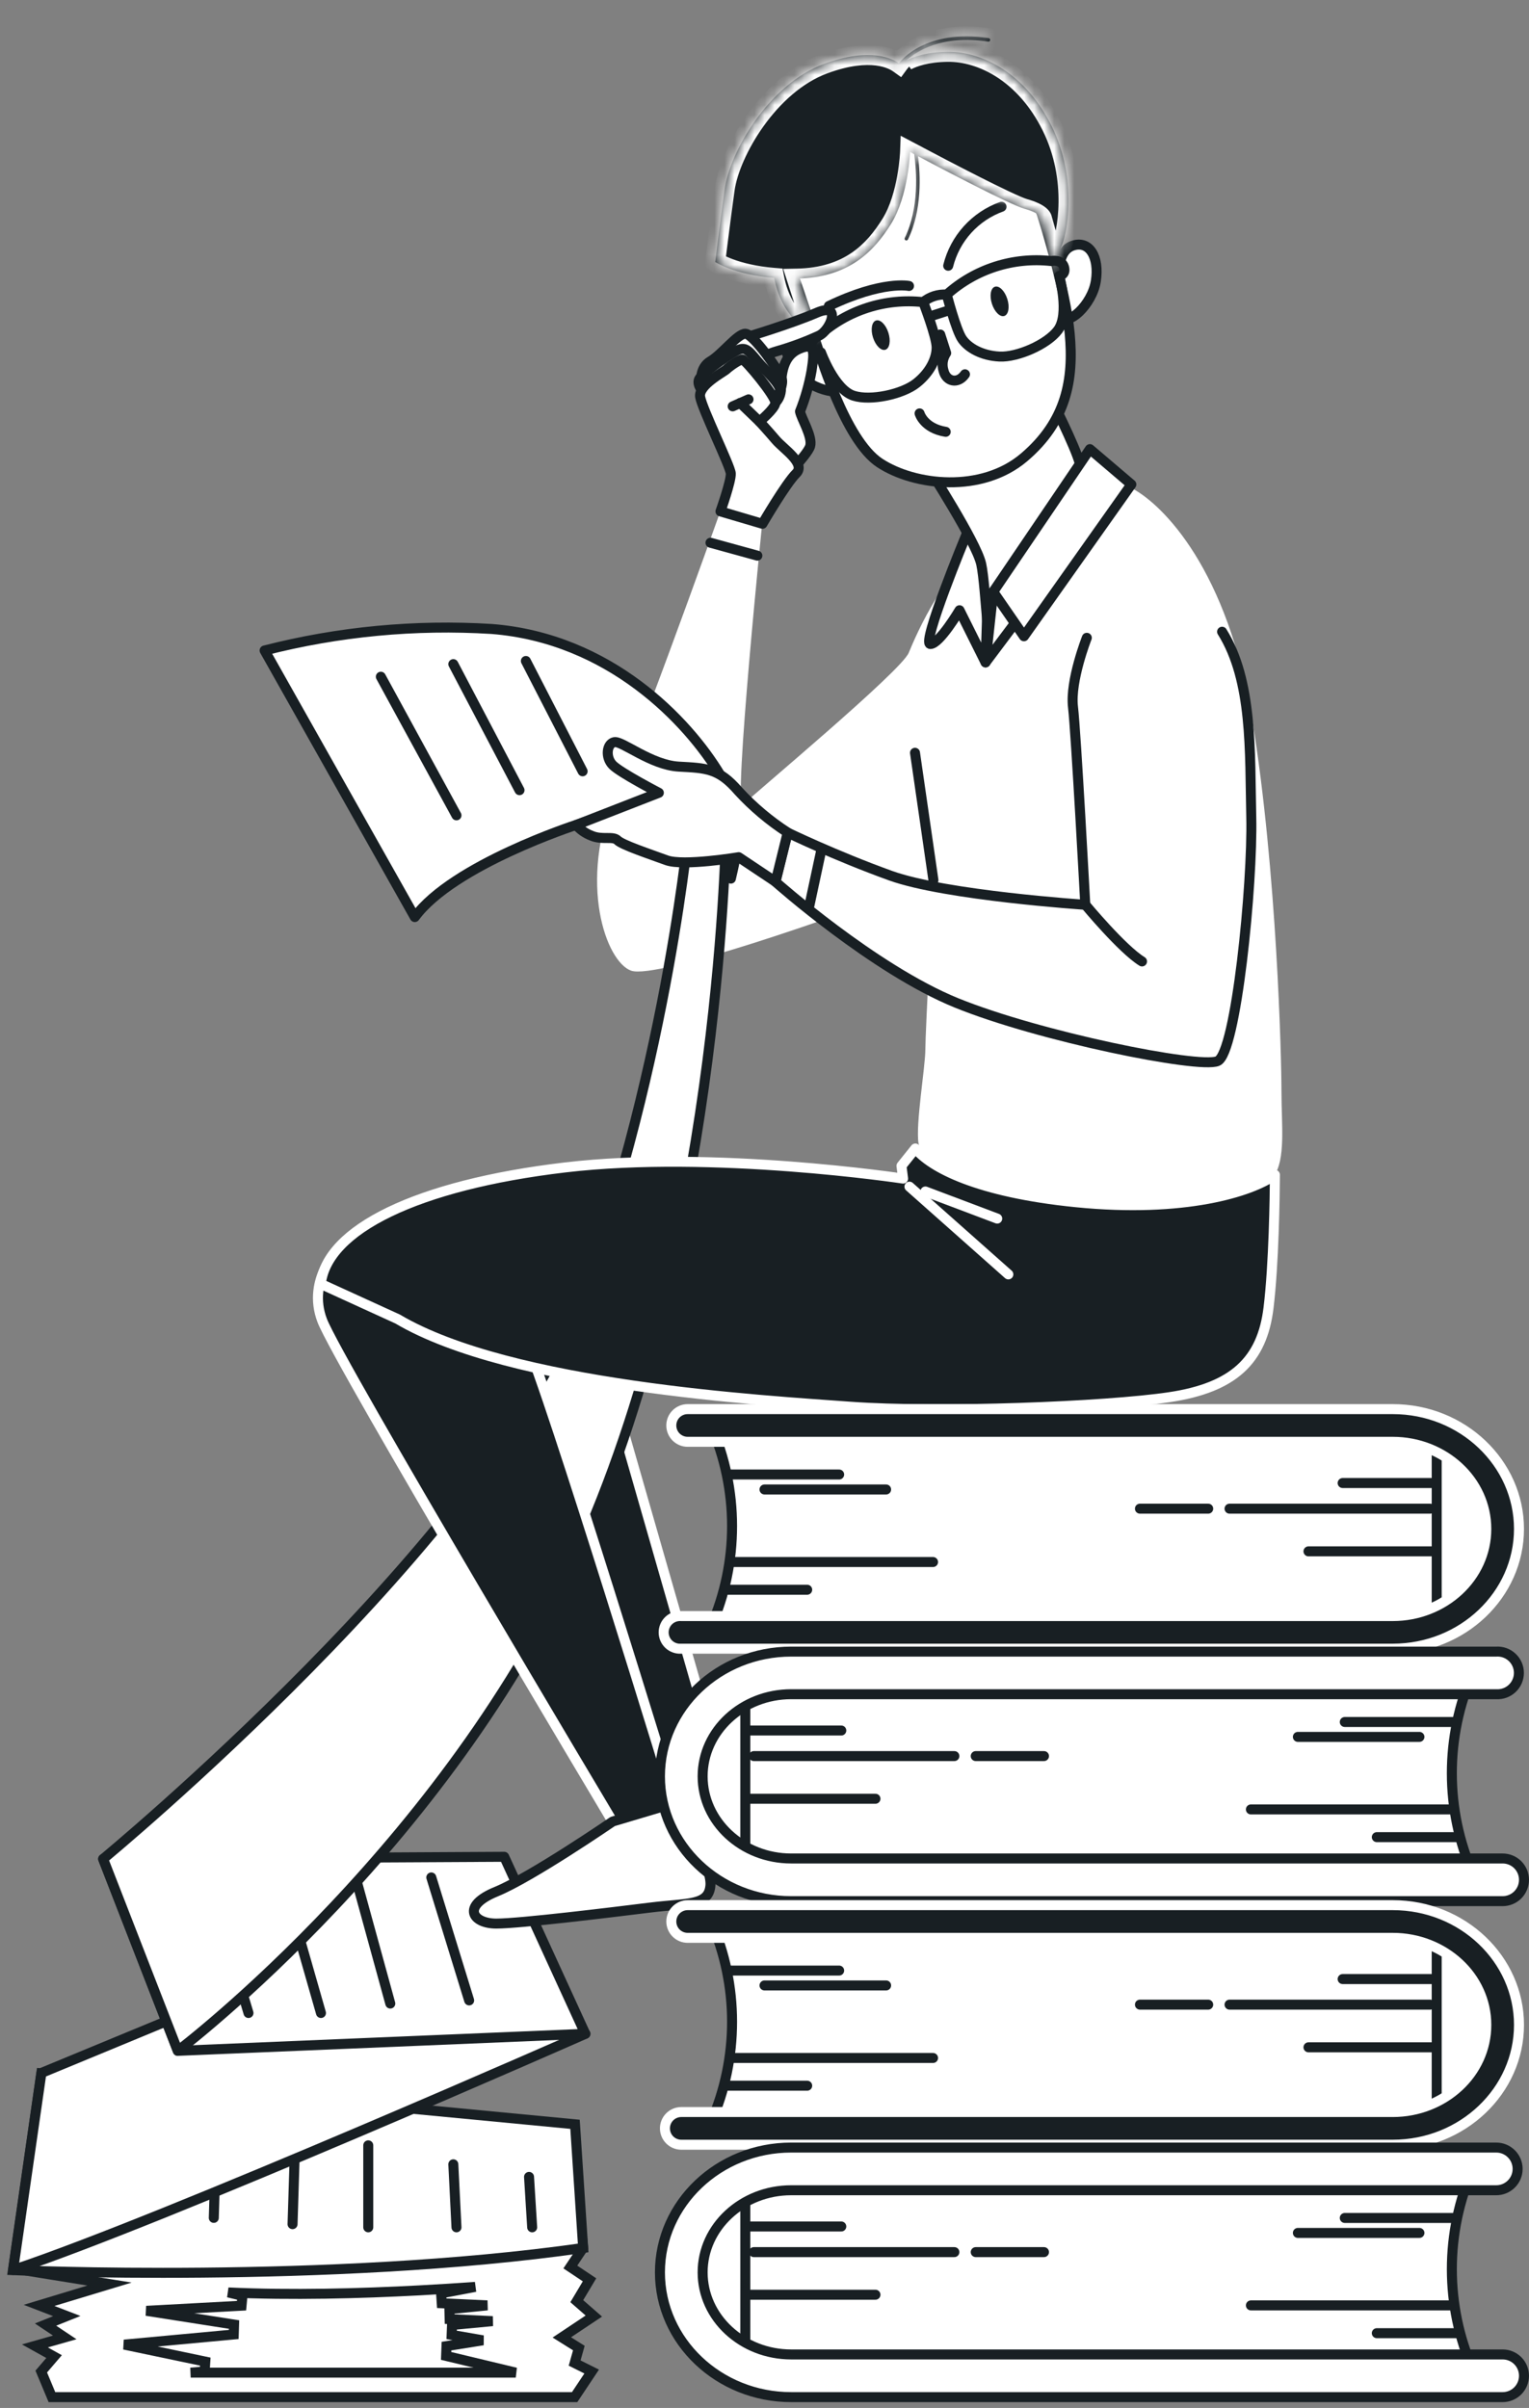<svg width="153" height="241" viewBox="0 0 153 241" fill="none" xmlns="http://www.w3.org/2000/svg">
<rect x="0" y="0" width="153" height="241" fill="#808080" stroke="none"/>
<path d="M73.175 48.099C73.175 48.099 65.453 69.973 61.612 79.185C57.771 88.397 60.667 96.272 63.149 97.147C65.753 98.069 84.607 91.362 89.086 89.626C93.342 87.974 93.388 88.09 93.388 88.09C93.388 88.09 92.594 103.374 92.594 105.064C92.594 106.754 91.605 112.576 91.912 114.42C92.219 116.264 95.386 119.105 107.663 120.326C119.94 121.548 126.231 119.427 127.452 117.737C128.674 116.046 128.23 112.598 128.23 109.226C128.23 105.853 127.769 87.168 125.318 72.086C122.867 57.005 116.413 50.574 113.34 48.907C110.267 47.24 105.051 49.522 99.834 53.048C94.617 56.575 91.698 63.489 90.93 65.341C90.161 67.192 75.426 79.462 74.35 80.537C73.275 81.613 76.384 51.214 76.384 51.214L73.175 48.099Z" fill="white"/>
<path d="M96.622 53.701C96.622 53.701 92.174 64.457 93.096 64.457C94.017 64.457 96.015 61.077 96.015 61.077L98.619 66.301C98.619 66.301 99.08 54.009 98.773 53.555C98.466 53.102 97.237 52.042 96.622 53.701Z" fill="white" stroke="#181F23" stroke-linecap="round" stroke-linejoin="round"/>
<path d="M93.346 47.531C94.612 47.398 95.864 47.131 97.085 46.735C97.873 46.501 98.843 46.002 99.832 45.411C100.833 44.814 101.885 44.102 102.841 43.421C103.797 42.74 104.662 42.087 105.287 41.603C105.489 41.447 105.666 41.309 105.814 41.193C105.86 41.288 105.912 41.393 105.967 41.507C106.223 42.033 106.561 42.743 106.895 43.479C107.23 44.216 107.556 44.972 107.787 45.592C107.903 45.903 107.992 46.171 108.047 46.38C108.075 46.485 108.091 46.567 108.099 46.627C108.103 46.656 108.105 46.675 108.105 46.685C108.102 46.693 108.098 46.704 108.092 46.719C108.075 46.764 108.049 46.826 108.014 46.906C107.943 47.065 107.841 47.279 107.71 47.544C107.45 48.073 107.084 48.786 106.646 49.627C105.945 50.974 105.063 52.641 104.139 54.386C103.909 54.821 103.676 55.26 103.443 55.7C102.275 57.909 101.095 60.148 100.178 61.943C99.719 62.841 99.325 63.63 99.031 64.251C99.017 64.279 99.004 64.307 98.991 64.335C98.933 63.818 98.875 63.2 98.817 62.531C98.781 62.12 98.746 61.691 98.709 61.259C98.647 60.514 98.584 59.759 98.519 59.068C98.417 57.983 98.308 57.01 98.185 56.455C98.054 55.864 97.638 54.958 97.131 53.98C96.615 52.984 95.972 51.857 95.346 50.8C94.72 49.742 94.109 48.75 93.655 48.023C93.542 47.841 93.438 47.676 93.346 47.531Z" fill="white" stroke="#181F23"/>
<path d="M58.354 224.974L57.071 226.894L58.991 228.177L57.716 230.313L59.422 231.804L56.218 233.94L57.923 235.007L57.501 236.506L59.206 237.358L57.501 239.917H5.196L4.128 237.358L5.411 235.86L3.491 234.792L6.479 233.94L4.559 232.657L6.687 231.804L3.913 230.736L10.959 228.6L3.061 227.325L5.619 207.895L57.539 216.822L58.354 224.974Z" fill="white" stroke="#181F23" stroke-miterlimit="10" stroke-linecap="round"/>
<path d="M47.558 228.884C46.559 229.077 45.728 229.234 45.136 229.345C44.817 229.404 44.567 229.45 44.397 229.482L44.203 229.517L44.153 229.526L44.141 229.529L44.138 229.529L44.137 229.529L44.137 229.529L44.226 230.021L44.137 229.529L44.203 230.521L48.763 230.734L44.968 231.114L44.994 232.111L49.292 232.312L45.231 232.697L45.193 233.687L48.324 234.232L44.678 234.813L44.64 235.793L51.608 237.465H19.08L20.481 237.35L20.543 236.362L12.429 234.661L23.39 233.646L23.422 232.654L14.649 231.279L24.17 230.766L24.261 229.781L22.84 229.439C29.111 229.736 36.051 229.547 41.956 229.234C43.963 229.127 45.852 229.006 47.558 228.884Z" stroke="#181F23"/>
<path d="M1.294 227.209C1.294 227.209 32.947 228.615 58.354 224.989L57.54 212.612L4.129 207.511L1.294 227.209Z" fill="white"/>
<path d="M1.294 227.209C1.294 227.209 32.947 228.615 58.354 224.989L57.54 212.612L4.129 207.511L1.294 227.209Z" stroke="#181F23" stroke-miterlimit="10" stroke-linecap="round"/>
<path d="M13.826 210.937L12.873 221.025" stroke="#181F23" stroke-linecap="round" stroke-linejoin="round"/>
<path d="M21.708 211.567L21.393 221.977" stroke="#181F23" stroke-linecap="round" stroke-linejoin="round"/>
<path d="M29.589 212.512L29.274 222.607" stroke="#181F23" stroke-linecap="round" stroke-linejoin="round"/>
<path d="M36.85 214.717V222.922" stroke="#181F23" stroke-linecap="round" stroke-linejoin="round"/>
<path d="M45.362 216.615L45.677 222.922" stroke="#181F23" stroke-linecap="round" stroke-linejoin="round"/>
<path d="M52.938 217.875L53.252 222.922" stroke="#181F23" stroke-linecap="round" stroke-linejoin="round"/>
<path d="M58.585 203.554C58.585 203.554 16.468 222.146 1.31 227.194L4.145 207.472L46.63 189.894L58.585 203.554Z" fill="white"/>
<path d="M58.585 203.554C58.585 203.554 16.468 222.146 1.31 227.194L4.145 207.472L46.63 189.894L58.585 203.554Z" stroke="#181F23" stroke-linecap="round" stroke-linejoin="round"/>
<path d="M17.789 205.26L58.569 203.554L50.456 185.838L10.321 186.053L17.789 205.26Z" fill="white"/>
<path d="M17.789 205.26L58.569 203.554L50.456 185.838L10.321 186.053L17.789 205.26Z" stroke="#181F23" stroke-linecap="round" stroke-linejoin="round"/>
<path d="M21.077 188.857L24.865 201.472" stroke="#181F23" stroke-linecap="round" stroke-linejoin="round"/>
<path d="M28.329 188.219L32.117 201.472" stroke="#181F23" stroke-linecap="round" stroke-linejoin="round"/>
<path d="M35.59 187.904L39.055 200.527" stroke="#181F23" stroke-linecap="round" stroke-linejoin="round"/>
<path d="M43.158 187.904L46.946 200.212" stroke="#181F23" stroke-linecap="round" stroke-linejoin="round"/>
<path d="M60.367 136.214L72.582 178.777L67.696 180.391L45.416 132.081C45.416 132.081 53.867 129.323 60.367 136.214Z" fill="#181F23" stroke="white" stroke-linecap="round" stroke-linejoin="round"/>
<path d="M72.582 178.808C72.582 178.808 75.74 184.124 75.74 185.899C75.74 187.674 70.024 187.474 67.466 187.866C64.907 188.258 59.353 191.976 57.048 190.993C57.048 190.993 55.672 190.224 57.048 188.626C58.423 187.028 64.815 183.971 67.727 180.391L72.582 178.808Z" fill="white" stroke="#181F23" stroke-linecap="round" stroke-linejoin="round"/>
<path d="M71.095 54.321L75.785 55.611" stroke="#181F23" stroke-linecap="round" stroke-linejoin="round"/>
<path d="M74.365 80.568C74.13 83.05 73.719 85.512 73.136 87.936L74.365 80.568Z" fill="white"/>
<path d="M74.365 80.568C74.13 83.05 73.719 85.512 73.136 87.936" stroke="#181F23" stroke-linecap="round" stroke-linejoin="round"/>
<path d="M93.403 88.09L91.56 75.344" stroke="#181F23" stroke-linecap="round" stroke-linejoin="round"/>
<path d="M99.388 59.225L98.62 66.293L102.308 61.376L99.388 59.225Z" fill="white" stroke="#181F23" stroke-linecap="round" stroke-linejoin="round"/>
<path d="M99.388 59.225L102.461 63.681L113.209 48.485L109.06 44.951L99.388 59.225Z" fill="white" stroke="#181F23" stroke-linecap="round" stroke-linejoin="round"/>
<path d="M69.025 82.082C69.025 82.082 66.89 105.99 58.139 129.907C49.388 153.823 10.321 186.053 10.321 186.053L17.789 205.26C17.789 205.26 45.754 184.132 58.992 152.963C72.229 121.794 72.659 82.727 72.659 82.727L69.025 82.082Z" fill="white"/>
<path d="M69.025 82.082C69.025 82.082 66.89 105.99 58.139 129.907C49.388 153.823 10.321 186.053 10.321 186.053L17.789 205.26C17.789 205.26 45.754 184.132 58.992 152.963C72.229 121.794 72.659 82.727 72.659 82.727L69.025 82.082Z" stroke="#181F23" stroke-linecap="round" stroke-linejoin="round"/>
<path d="M33.999 124.836C33.999 124.836 30.649 128.025 32.247 132.181C33.846 136.337 61.296 182.304 61.296 182.304L67.68 180.867C67.68 180.867 54.912 139.042 52.515 133.933C50.118 128.824 48.205 125.635 46.614 124.514" fill="#181F23"/>
<path d="M33.999 124.836C33.999 124.836 30.649 128.025 32.247 132.181C33.846 136.337 61.296 182.304 61.296 182.304L67.68 180.867C67.68 180.867 54.912 139.042 52.515 133.933C50.118 128.824 48.205 125.635 46.614 124.514" stroke="white" stroke-linecap="round" stroke-linejoin="round"/>
<path d="M61.311 182.304C61.311 182.304 53.175 187.889 49.656 189.326C46.138 190.762 47.267 192.522 49.656 192.522C52.046 192.522 61.181 191.4 65.022 190.924C68.863 190.447 70.93 190.762 71.091 188.688C71.253 186.614 67.734 180.391 67.734 180.391L61.311 182.304Z" fill="white" stroke="#181F23" stroke-linecap="round" stroke-linejoin="round"/>
<path d="M107.676 120.326C97.781 119.335 93.171 116.854 91.596 114.948L90.206 116.685L90.367 117.96C90.367 117.96 71.367 115.087 56.524 116.846C41.681 118.605 32.708 123.069 32.101 128.501L39.783 132.012C51.115 138.719 76.338 140.156 85.112 140.793C93.886 141.431 110.657 140.793 117.042 139.833C123.426 138.873 126.299 136.161 126.937 130.89C127.467 126.542 127.559 119.804 127.575 117.584C125.262 119.274 118.509 121.41 107.676 120.326Z" fill="#181F23" stroke="white" stroke-linecap="round" stroke-linejoin="round"/>
<path d="M91.005 118.767L100.9 127.548" stroke="white" stroke-linecap="round" stroke-linejoin="round"/>
<path d="M92.603 119.251L99.787 121.963" stroke="white" stroke-linecap="round" stroke-linejoin="round"/>
<path d="M57.639 82.566C57.639 82.566 45.346 86.553 41.505 91.785L26.477 65.103C33.892 63.204 41.557 62.478 49.196 62.951C61.012 63.873 68.84 72.171 72.067 77.549L57.639 82.566Z" fill="white" stroke="#181F23" stroke-linecap="round" stroke-linejoin="round"/>
<path d="M38.109 67.73L45.677 81.605" stroke="#181F23" stroke-linecap="round" stroke-linejoin="round"/>
<path d="M45.362 66.47L51.985 79.085" stroke="#181F23" stroke-linecap="round" stroke-linejoin="round"/>
<path d="M52.623 66.155L58.301 77.195" stroke="#181F23" stroke-linecap="round" stroke-linejoin="round"/>
<path d="M108.752 63.835C108.752 63.835 107.062 68.13 107.369 70.749C107.677 73.369 108.599 90.556 108.599 90.556C108.599 90.556 94.631 89.634 89.1 87.636C83.568 85.639 78.82 83.334 78.82 83.334L77.591 88.251C77.591 88.251 87.417 97.001 95.707 100.374C103.997 103.747 119.954 106.974 121.828 106.205C123.703 105.437 125.362 88.404 125.209 81.805C125.055 75.205 125.362 68.137 122.289 63.228" fill="white"/>
<path d="M108.752 63.835C108.752 63.835 107.062 68.13 107.369 70.749C107.677 73.369 108.599 90.556 108.599 90.556C108.599 90.556 94.631 89.634 89.1 87.636C83.568 85.639 78.82 83.334 78.82 83.334L77.591 88.251C77.591 88.251 87.417 97.001 95.707 100.374C103.997 103.747 119.954 106.974 121.828 106.205C123.703 105.437 125.362 88.404 125.209 81.805C125.055 75.205 125.362 68.137 122.289 63.228" stroke="#181F23" stroke-linecap="round" stroke-linejoin="round"/>
<path d="M82.209 84.963L80.941 90.878" stroke="#181F23" stroke-linecap="round" stroke-linejoin="round"/>
<path d="M108.6 90.548C108.6 90.548 112.28 94.996 114.277 96.225L108.6 90.548Z" fill="white"/>
<path d="M108.6 90.548C108.6 90.548 112.28 94.996 114.277 96.225" stroke="#181F23" stroke-linecap="round" stroke-linejoin="round"/>
<path d="M78.82 83.326C77.013 82.159 75.361 80.768 73.903 79.185C71.913 76.88 70.684 76.88 67.918 76.727C65.153 76.573 62.241 74.122 61.472 74.276C60.704 74.43 60.551 75.812 61.319 76.581C62.087 77.349 65.928 79.347 65.928 79.347L57.647 82.573C58.065 83.049 58.592 83.415 59.183 83.641C60.259 84.102 61.334 83.641 61.795 84.102C62.256 84.563 65.022 85.485 66.704 86.1C68.387 86.714 73.919 85.792 73.919 85.792L77.606 88.251L78.82 83.326Z" fill="white"/>
<path d="M78.82 83.326C77.013 82.159 75.361 80.768 73.903 79.185C71.913 76.88 70.684 76.88 67.918 76.727C65.153 76.573 62.241 74.122 61.472 74.276C60.704 74.43 60.551 75.812 61.319 76.581C62.087 77.349 65.928 79.347 65.928 79.347L57.647 82.573C58.065 83.049 58.592 83.415 59.183 83.641C60.259 84.102 61.334 83.641 61.795 84.102C62.256 84.563 65.022 85.485 66.704 86.1C68.387 86.714 73.919 85.792 73.919 85.792L77.606 88.251L78.82 83.326Z" stroke="#181F23" stroke-linecap="round" stroke-linejoin="round"/>
<path d="M71.16 142.699C72.542 145.863 73.255 149.279 73.255 152.732C73.255 156.186 72.542 159.602 71.16 162.766H142.034C142.034 162.766 150.777 160.6 150.777 152.686C150.777 152.686 149.279 145.641 142.234 142.868L71.16 142.699Z" fill="white" stroke="#181F23" stroke-linecap="round" stroke-linejoin="round"/>
<path d="M143.764 144.95V160.723" stroke="#181F23" stroke-linecap="round" stroke-linejoin="round"/>
<path d="M73.09 147.577H83.969" stroke="#181F23" stroke-linecap="round" stroke-linejoin="round"/>
<path d="M76.5 149.075H88.669" stroke="#181F23" stroke-linecap="round" stroke-linejoin="round"/>
<path d="M73.082 156.336H93.365" stroke="#181F23" stroke-linecap="round" stroke-linejoin="round"/>
<path d="M143.533 148.43H134.353" stroke="#181F23" stroke-linecap="round" stroke-linejoin="round"/>
<path d="M143.103 150.996H123.035" stroke="#181F23" stroke-linecap="round" stroke-linejoin="round"/>
<path d="M120.899 150.996H114.069" stroke="#181F23" stroke-linecap="round" stroke-linejoin="round"/>
<path d="M130.933 155.268H143.532" stroke="#181F23" stroke-linecap="round" stroke-linejoin="round"/>
<path d="M72.659 159.109H80.772" stroke="#181F23" stroke-linecap="round" stroke-linejoin="round"/>
<path d="M68.172 165.009H68.157L68.142 165.01C67.919 165.023 67.696 164.991 67.487 164.915C67.277 164.839 67.085 164.721 66.922 164.568C66.76 164.415 66.631 164.23 66.542 164.026C66.454 163.821 66.408 163.6 66.408 163.377C66.408 163.154 66.454 162.933 66.542 162.728C66.631 162.524 66.76 162.339 66.922 162.186C67.085 162.033 67.277 161.915 67.487 161.839C67.696 161.763 67.919 161.731 68.142 161.744L68.157 161.745H68.172H139.368C144.495 161.745 148.727 157.868 148.727 153.024C148.727 148.181 144.495 144.304 139.368 144.304H68.81C68.376 144.304 67.96 144.131 67.653 143.825C67.346 143.518 67.174 143.102 67.174 142.668C67.174 142.234 67.346 141.818 67.653 141.511C67.96 141.205 68.376 141.032 68.81 141.032H139.368C146.353 141.032 151.998 146.44 151.998 153.024C151.998 159.609 146.354 165.009 139.368 165.009H68.172Z" fill="#181F23" stroke="white"/>
<path d="M147.374 167.437C145.992 170.602 145.279 174.018 145.279 177.471C145.279 180.924 145.992 184.34 147.374 187.505H76.501C76.501 187.505 67.75 185.369 67.75 177.471C67.75 177.471 69.24 170.426 76.286 167.645L147.374 167.437Z" fill="white" stroke="#181F23" stroke-linecap="round" stroke-linejoin="round"/>
<path d="M74.58 170.818V184.678" stroke="#181F23" stroke-linecap="round" stroke-linejoin="round"/>
<path d="M145.453 172.347H134.566" stroke="#181F23" stroke-linecap="round" stroke-linejoin="round"/>
<path d="M142.035 173.837H129.873" stroke="#181F23" stroke-linecap="round" stroke-linejoin="round"/>
<path d="M145.454 181.097H125.172" stroke="#181F23" stroke-linecap="round" stroke-linejoin="round"/>
<path d="M75.003 173.199H84.184" stroke="#181F23" stroke-linecap="round" stroke-linejoin="round"/>
<path d="M75.433 175.758H95.5" stroke="#181F23" stroke-linecap="round" stroke-linejoin="round"/>
<path d="M97.637 175.758H104.467" stroke="#181F23" stroke-linecap="round" stroke-linejoin="round"/>
<path d="M87.603 180.029H75.003" stroke="#181F23" stroke-linecap="round" stroke-linejoin="round"/>
<path d="M145.884 183.871H137.771" stroke="#181F23" stroke-linecap="round" stroke-linejoin="round"/>
<path d="M79.167 190.278H150.363C150.93 190.278 151.473 190.053 151.874 189.653C152.274 189.252 152.499 188.709 152.499 188.142C152.499 187.576 152.274 187.033 151.874 186.632C151.473 186.232 150.93 186.007 150.363 186.007H79.167C74.281 186.007 70.309 182.319 70.309 177.786C70.309 173.253 74.281 169.565 79.167 169.565H149.726C150.016 169.583 150.308 169.541 150.582 169.441C150.855 169.342 151.106 169.188 151.318 168.988C151.53 168.789 151.699 168.548 151.815 168.28C151.93 168.013 151.99 167.725 151.99 167.433C151.99 167.142 151.93 166.854 151.815 166.587C151.699 166.319 151.53 166.078 151.318 165.879C151.106 165.679 150.855 165.525 150.582 165.425C150.308 165.326 150.016 165.284 149.726 165.302H79.167C71.93 165.302 66.037 170.902 66.037 177.786C66.037 184.67 71.93 190.278 79.167 190.278Z" fill="white" stroke="#181F23" stroke-linecap="round" stroke-linejoin="round"/>
<path d="M71.16 192.314C72.542 195.479 73.255 198.895 73.255 202.348C73.255 205.801 72.542 209.217 71.16 212.382H142.034C142.034 212.382 150.792 210.246 150.792 202.348C150.792 202.348 149.294 195.303 142.249 192.522L71.16 192.314Z" fill="white" stroke="#181F23" stroke-linecap="round" stroke-linejoin="round"/>
<path d="M143.764 194.588V210.369" stroke="#181F23" stroke-linecap="round" stroke-linejoin="round"/>
<path d="M73.09 197.224H83.969" stroke="#181F23" stroke-linecap="round" stroke-linejoin="round"/>
<path d="M76.5 198.714H88.669" stroke="#181F23" stroke-linecap="round" stroke-linejoin="round"/>
<path d="M73.082 205.974H93.365" stroke="#181F23" stroke-linecap="round" stroke-linejoin="round"/>
<path d="M143.533 198.076H134.353" stroke="#181F23" stroke-linecap="round" stroke-linejoin="round"/>
<path d="M143.103 200.635H123.035" stroke="#181F23" stroke-linecap="round" stroke-linejoin="round"/>
<path d="M120.899 200.635H114.069" stroke="#181F23" stroke-linecap="round" stroke-linejoin="round"/>
<path d="M130.933 204.906H143.532" stroke="#181F23" stroke-linecap="round" stroke-linejoin="round"/>
<path d="M72.659 208.748H80.772" stroke="#181F23" stroke-linecap="round" stroke-linejoin="round"/>
<path d="M139.369 214.655H68.173C67.739 214.655 67.323 214.483 67.016 214.176C66.71 213.869 66.537 213.453 66.537 213.019C66.537 212.585 66.71 212.169 67.016 211.863C67.323 211.556 67.739 211.384 68.173 211.384H139.369C144.496 211.384 148.728 207.506 148.728 202.663C148.728 197.819 144.495 193.95 139.369 193.95H68.811C68.377 193.95 67.961 193.778 67.654 193.471C67.347 193.164 67.175 192.748 67.175 192.314C67.175 191.88 67.347 191.464 67.654 191.158C67.961 190.851 68.377 190.678 68.811 190.678H139.369C146.354 190.678 151.999 196.079 151.999 202.663C151.999 209.247 146.354 214.655 139.369 214.655Z" fill="#181F23" stroke="white"/>
<path d="M147.374 217.076C145.993 220.241 145.28 223.656 145.28 227.11C145.28 230.563 145.993 233.979 147.374 237.143H76.501C76.501 237.143 67.75 235.007 67.75 227.11C67.75 227.11 69.24 220.064 76.286 217.291L147.374 217.076Z" fill="white" stroke="#181F23" stroke-linecap="round" stroke-linejoin="round"/>
<path d="M74.58 220.456V234.316" stroke="#181F23" stroke-linecap="round" stroke-linejoin="round"/>
<path d="M145.453 221.985H134.566" stroke="#181F23" stroke-linecap="round" stroke-linejoin="round"/>
<path d="M142.035 223.483H129.873" stroke="#181F23" stroke-linecap="round" stroke-linejoin="round"/>
<path d="M145.454 230.736H125.172" stroke="#181F23" stroke-linecap="round" stroke-linejoin="round"/>
<path d="M75.003 222.838H84.184" stroke="#181F23" stroke-linecap="round" stroke-linejoin="round"/>
<path d="M75.433 225.404H95.5" stroke="#181F23" stroke-linecap="round" stroke-linejoin="round"/>
<path d="M97.637 225.404H104.467" stroke="#181F23" stroke-linecap="round" stroke-linejoin="round"/>
<path d="M87.603 229.668H75.003" stroke="#181F23" stroke-linecap="round" stroke-linejoin="round"/>
<path d="M145.884 233.517H137.771" stroke="#181F23" stroke-linecap="round" stroke-linejoin="round"/>
<path d="M79.167 239.917H150.363C150.93 239.917 151.473 239.692 151.874 239.291C152.274 238.891 152.499 238.347 152.499 237.781C152.499 237.215 152.274 236.671 151.874 236.271C151.473 235.87 150.93 235.645 150.363 235.645H79.167C74.281 235.645 70.309 231.965 70.309 227.432C70.309 222.899 74.281 219.212 79.167 219.212H149.726C150.292 219.212 150.835 218.987 151.236 218.586C151.637 218.186 151.862 217.642 151.862 217.076C151.862 216.509 151.637 215.966 151.236 215.566C150.835 215.165 150.292 214.94 149.726 214.94H79.167C71.93 214.94 66.037 220.541 66.037 227.432C66.037 234.324 71.93 239.917 79.167 239.917Z" fill="white" stroke="#181F23" stroke-linecap="round" stroke-linejoin="round"/>
<path d="M82.762 35.078C82.762 35.078 81.505 32.888 79.866 33.415C78.226 33.942 78.378 35.893 80.08 37.629C81.782 39.366 85.132 39.721 84.913 38.457C84.694 37.193 82.762 35.078 82.762 35.078Z" fill="white" stroke="#181F23" stroke-linecap="round" stroke-linejoin="round"/>
<path d="M105.991 27.614C105.991 27.614 105.734 25.103 107.373 24.576C109.013 24.049 110.026 25.723 109.657 28.125C109.289 30.527 106.769 32.768 106.208 31.614C105.646 30.46 105.991 27.614 105.991 27.614Z" fill="white" stroke="#181F23" stroke-linecap="round" stroke-linejoin="round"/>
<path d="M104.238 21.386C104.238 21.386 106.615 28.785 107.04 33.387C107.466 37.99 106.708 42.18 102.468 45.781C98.229 49.382 91.538 48.636 88.034 46.338C84.53 44.041 81.973 35.257 81.359 33.347C80.745 31.436 78.671 25.39 78.671 25.39C78.671 25.39 78.707 22.221 82.001 18.131C85.295 14.041 89.045 11.383 95.333 12.924C101.621 14.464 104.238 21.386 104.238 21.386Z" fill="white" stroke="#181F23" stroke-linecap="round" stroke-linejoin="round"/>
<path d="M92.018 41.376C92.018 41.376 92.434 42.863 94.633 43.219" stroke="#181F23" stroke-linecap="round" stroke-linejoin="round"/>
<path d="M94.085 33.48L94.68 35.333C94.507 35.587 94.393 35.877 94.346 36.181C94.3 36.485 94.322 36.796 94.412 37.09C94.678 38.212 95.854 38.473 96.56 37.461" fill="white"/>
<path d="M94.085 33.48L94.68 35.333C94.507 35.587 94.393 35.877 94.346 36.181C94.3 36.485 94.322 36.796 94.412 37.09C94.678 38.212 95.854 38.473 96.56 37.461" stroke="#181F23" stroke-linecap="round" stroke-linejoin="round"/>
<path d="M87.359 33.785C87.62 34.597 88.172 35.14 88.597 35.004C89.023 34.867 89.155 34.103 88.894 33.292C88.633 32.48 88.083 31.941 87.657 32.078C87.232 32.215 87.1 32.978 87.359 33.785Z" fill="#181F23"/>
<path d="M90.961 28.62C90.961 28.62 88.303 28.047 82.942 30.625" stroke="#181F23" stroke-linecap="round" stroke-linejoin="round"/>
<path d="M94.882 26.598C95.219 25.251 95.882 24.008 96.813 22.978C97.743 21.948 98.914 21.163 100.22 20.693" stroke="#181F23" stroke-linecap="round" stroke-linejoin="round"/>
<path d="M99.257 30.405C99.518 31.217 100.07 31.76 100.496 31.624C100.921 31.487 101.053 30.723 100.793 29.912C100.532 29.1 99.981 28.561 99.556 28.698C99.13 28.835 98.998 29.598 99.257 30.405Z" fill="#181F23"/>
<mask id="path-103-inside-1" fill="white">
<path fill-rule="evenodd" clip-rule="evenodd" d="M82.443 6.403C76.909 8.443 73.031 15.216 72.515 18.937C72.001 22.664 71.57 26.218 71.57 26.218C71.57 26.218 73.459 27.488 77.47 27.814C77.647 28.751 78.02 30.031 78.806 31.14C79.606 32.303 80.602 33.32 81.749 34.145L79.737 27.886C84.95 27.782 87.458 25.157 89.166 22.406C90.903 19.609 91.067 15.214 91.067 15.214L91.481 15.432C91.712 17.081 92.005 20.806 90.537 23.812C90.527 23.832 90.52 23.855 90.518 23.878C90.516 23.901 90.519 23.924 90.526 23.946C90.533 23.968 90.544 23.989 90.559 24.006C90.574 24.024 90.593 24.038 90.614 24.049C90.634 24.059 90.656 24.066 90.68 24.067C90.703 24.069 90.726 24.066 90.747 24.058C90.793 24.043 90.831 24.011 90.853 23.968C92.29 21.032 92.091 17.434 91.865 15.637C94.217 16.885 101.063 20.478 102.496 20.888C104.235 21.38 104.27 21.895 104.27 21.895L106.023 28.179C106.023 28.179 105.49 26.111 106.138 24.849C106.786 23.587 107.881 17.969 105.24 12.633C102.598 7.296 98.229 5.146 94.819 5.188C92.709 5.215 91.403 5.687 90.712 6.048C91.682 5.149 94.224 3.45 98.883 4.169C98.91 4.174 98.938 4.172 98.963 4.162C99.001 4.15 99.033 4.125 99.055 4.092C99.076 4.06 99.087 4.02 99.084 3.981C99.081 3.942 99.065 3.905 99.039 3.875C99.013 3.846 98.978 3.826 98.939 3.819C92.618 2.86 90.112 6.113 89.951 6.333C89.393 5.933 87.173 4.655 82.443 6.403Z"/>
</mask>
<path fill-rule="evenodd" clip-rule="evenodd" d="M82.443 6.403C76.909 8.443 73.031 15.216 72.515 18.937C72.001 22.664 71.57 26.218 71.57 26.218C71.57 26.218 73.459 27.488 77.47 27.814C77.647 28.751 78.02 30.031 78.806 31.14C79.606 32.303 80.602 33.32 81.749 34.145L79.737 27.886C84.95 27.782 87.458 25.157 89.166 22.406C90.903 19.609 91.067 15.214 91.067 15.214L91.481 15.432C91.712 17.081 92.005 20.806 90.537 23.812C90.527 23.832 90.52 23.855 90.518 23.878C90.516 23.901 90.519 23.924 90.526 23.946C90.533 23.968 90.544 23.989 90.559 24.006C90.574 24.024 90.593 24.038 90.614 24.049C90.634 24.059 90.656 24.066 90.68 24.067C90.703 24.069 90.726 24.066 90.747 24.058C90.793 24.043 90.831 24.011 90.853 23.968C92.29 21.032 92.091 17.434 91.865 15.637C94.217 16.885 101.063 20.478 102.496 20.888C104.235 21.38 104.27 21.895 104.27 21.895L106.023 28.179C106.023 28.179 105.49 26.111 106.138 24.849C106.786 23.587 107.881 17.969 105.24 12.633C102.598 7.296 98.229 5.146 94.819 5.188C92.709 5.215 91.403 5.687 90.712 6.048C91.682 5.149 94.224 3.45 98.883 4.169C98.91 4.174 98.938 4.172 98.963 4.162C99.001 4.15 99.033 4.125 99.055 4.092C99.076 4.06 99.087 4.02 99.084 3.981C99.081 3.942 99.065 3.905 99.039 3.875C99.013 3.846 98.978 3.826 98.939 3.819C92.618 2.86 90.112 6.113 89.951 6.333C89.393 5.933 87.173 4.655 82.443 6.403Z" fill="#181F23"/>
<path d="M72.515 18.937L71.524 18.8L71.525 18.799L72.515 18.937ZM82.443 6.403L82.789 7.341L82.789 7.341L82.443 6.403ZM71.57 26.218L71.012 27.048L70.503 26.706L70.577 26.098L71.57 26.218ZM77.47 27.814L77.551 26.817L78.31 26.879L78.452 27.628L77.47 27.814ZM78.806 31.14L79.622 30.561L79.63 30.573L78.806 31.14ZM81.749 34.145L82.701 33.839L83.63 36.73L81.165 34.956L81.749 34.145ZM79.737 27.886L78.785 28.192L78.374 26.913L79.717 26.886L79.737 27.886ZM89.166 22.406L88.317 21.879L89.166 22.406ZM91.067 15.214L90.068 15.176L90.127 13.588L91.534 14.329L91.067 15.214ZM91.481 15.432L91.948 14.547L92.4 14.786L92.471 15.293L91.481 15.432ZM90.537 23.812L91.436 24.25L91.429 24.264L91.422 24.278L90.537 23.812ZM90.518 23.878L91.514 23.965L91.514 23.965L90.518 23.878ZM90.559 24.006L91.319 23.355L91.319 23.355L90.559 24.006ZM90.614 24.049L91.061 23.155L91.069 23.159L91.077 23.163L90.614 24.049ZM90.68 24.067L90.61 25.065L90.61 25.065L90.68 24.067ZM90.747 24.058L90.411 23.116L90.425 23.111L90.439 23.107L90.747 24.058ZM90.853 23.968L91.751 24.408L91.747 24.416L91.743 24.424L90.853 23.968ZM91.865 15.637L90.873 15.762L90.632 13.852L92.333 14.754L91.865 15.637ZM102.496 20.888L102.224 21.851L102.22 21.85L102.496 20.888ZM104.27 21.895L103.306 22.164L103.279 22.065L103.272 21.963L104.27 21.895ZM106.023 28.179L106.992 27.929L105.06 28.448L106.023 28.179ZM105.24 12.633L104.343 13.076L105.24 12.633ZM94.819 5.188L94.806 4.188L94.807 4.188L94.819 5.188ZM90.712 6.048L91.174 6.935L90.032 5.314L90.712 6.048ZM98.883 4.169L99.036 3.181L99.045 3.182L99.054 3.184L98.883 4.169ZM98.963 4.162L98.624 3.222L98.633 3.218L98.643 3.215L98.963 4.162ZM99.055 4.092L99.887 4.646L99.887 4.646L99.055 4.092ZM99.084 3.981L100.081 3.91L100.081 3.91L99.084 3.981ZM99.039 3.875L98.293 4.541L98.293 4.541L99.039 3.875ZM98.939 3.819L99.089 2.83L99.105 2.833L99.122 2.836L98.939 3.819ZM89.951 6.333L90.758 6.924L90.174 7.723L89.369 7.146L89.951 6.333ZM71.525 18.799C71.811 16.735 72.994 13.962 74.784 11.458C76.578 8.948 79.077 6.578 82.097 5.465L82.789 7.341C80.275 8.268 78.068 10.304 76.411 12.621C74.75 14.944 73.735 17.418 73.505 19.074L71.525 18.799ZM71.57 26.218C70.577 26.098 70.577 26.098 70.577 26.098C70.577 26.098 70.577 26.098 70.577 26.098C70.577 26.097 70.577 26.097 70.577 26.097C70.577 26.096 70.577 26.096 70.577 26.095C70.578 26.093 70.578 26.091 70.578 26.087C70.579 26.08 70.58 26.07 70.582 26.056C70.585 26.029 70.59 25.989 70.597 25.937C70.609 25.832 70.628 25.678 70.653 25.482C70.701 25.089 70.771 24.527 70.858 23.849C71.03 22.492 71.267 20.668 71.524 18.8L73.506 19.073C73.249 20.932 73.013 22.749 72.842 24.101C72.756 24.777 72.686 25.337 72.638 25.727C72.613 25.923 72.595 26.076 72.582 26.18C72.576 26.232 72.571 26.271 72.567 26.298C72.566 26.312 72.564 26.322 72.564 26.328C72.563 26.332 72.563 26.334 72.563 26.336C72.563 26.337 72.563 26.338 72.562 26.338C72.562 26.338 72.562 26.338 72.562 26.338C72.562 26.338 72.562 26.338 72.562 26.338C72.562 26.339 72.562 26.339 71.57 26.218ZM77.389 28.811C75.29 28.64 73.727 28.221 72.671 27.832C72.143 27.638 71.743 27.452 71.468 27.31C71.33 27.238 71.224 27.178 71.148 27.133C71.11 27.11 71.08 27.092 71.057 27.077C71.046 27.07 71.036 27.064 71.029 27.059C71.025 27.057 71.022 27.055 71.019 27.053C71.018 27.052 71.016 27.051 71.015 27.05C71.014 27.05 71.014 27.049 71.013 27.049C71.013 27.049 71.013 27.049 71.013 27.049C71.012 27.048 71.012 27.048 71.57 26.218C72.127 25.388 72.127 25.388 72.127 25.388C72.127 25.388 72.126 25.387 72.126 25.387C72.126 25.387 72.125 25.387 72.125 25.387C72.124 25.386 72.124 25.386 72.123 25.385C72.122 25.385 72.122 25.384 72.122 25.384C72.122 25.384 72.123 25.385 72.127 25.387C72.134 25.392 72.148 25.401 72.17 25.414C72.213 25.439 72.285 25.481 72.387 25.534C72.592 25.639 72.915 25.791 73.361 25.955C74.252 26.283 75.638 26.662 77.551 26.817L77.389 28.811ZM78.452 27.628C78.616 28.492 78.952 29.616 79.622 30.561L77.99 31.718C77.089 30.446 76.678 29.009 76.487 28L78.452 27.628ZM79.63 30.573C80.365 31.641 81.279 32.575 82.332 33.333L81.165 34.956C79.925 34.064 78.848 32.965 77.982 31.707L79.63 30.573ZM80.796 34.45L78.785 28.192L80.689 27.58L82.701 33.839L80.796 34.45ZM90.016 22.933C89.124 24.371 87.981 25.844 86.328 26.966C84.662 28.097 82.54 28.83 79.757 28.886L79.717 26.886C82.147 26.838 83.886 26.207 85.204 25.311C86.535 24.408 87.501 23.192 88.317 21.879L90.016 22.933ZM91.067 15.214C92.066 15.251 92.066 15.251 92.066 15.252C92.066 15.252 92.066 15.252 92.066 15.252C92.066 15.252 92.066 15.253 92.066 15.253C92.066 15.254 92.066 15.256 92.066 15.257C92.066 15.26 92.066 15.264 92.066 15.27C92.065 15.28 92.064 15.295 92.064 15.313C92.062 15.35 92.059 15.403 92.055 15.471C92.046 15.605 92.032 15.798 92.01 16.037C91.965 16.514 91.887 17.179 91.752 17.937C91.487 19.427 90.984 21.374 90.016 22.933L88.317 21.879C89.085 20.642 89.533 18.992 89.783 17.586C89.906 16.894 89.978 16.286 90.019 15.851C90.039 15.634 90.051 15.462 90.059 15.345C90.062 15.287 90.065 15.243 90.066 15.214C90.067 15.2 90.067 15.189 90.067 15.183C90.068 15.18 90.068 15.178 90.068 15.177C90.068 15.176 90.068 15.176 90.068 15.176C90.068 15.175 90.068 15.176 90.068 15.176C90.068 15.176 90.068 15.176 90.068 15.176C90.068 15.176 90.068 15.176 91.067 15.214ZM91.015 16.317L90.601 16.098L91.534 14.329L91.948 14.547L91.015 16.317ZM89.639 23.373C90.966 20.654 90.717 17.189 90.491 15.571L92.471 15.293C92.706 16.972 93.043 20.958 91.436 24.25L89.639 23.373ZM89.522 23.791C89.535 23.635 89.58 23.484 89.653 23.346L91.422 24.278C91.473 24.18 91.505 24.074 91.514 23.965L89.522 23.791ZM89.574 24.252C89.526 24.103 89.508 23.947 89.522 23.791L91.514 23.965C91.524 23.855 91.511 23.745 91.478 23.64L89.574 24.252ZM89.8 24.657C89.698 24.539 89.621 24.401 89.574 24.252L91.478 23.64C91.444 23.536 91.39 23.439 91.319 23.355L89.8 24.657ZM90.166 24.943C90.026 24.873 89.902 24.776 89.8 24.657L91.319 23.355C91.247 23.272 91.16 23.204 91.061 23.155L90.166 24.943ZM90.61 25.065C90.449 25.054 90.293 25.009 90.15 24.935L91.077 23.163C90.976 23.11 90.864 23.078 90.749 23.07L90.61 25.065ZM91.084 25C90.932 25.054 90.771 25.076 90.61 25.065L90.749 23.07C90.634 23.062 90.519 23.078 90.411 23.116L91.084 25ZM91.743 24.424C91.601 24.702 91.353 24.913 91.056 25.009L90.439 23.107C90.233 23.174 90.061 23.32 89.963 23.513L91.743 24.424ZM92.857 15.513C93.088 17.346 93.324 21.195 91.751 24.408L89.955 23.529C91.257 20.869 91.094 17.521 90.873 15.762L92.857 15.513ZM102.22 21.85C101.77 21.721 100.998 21.381 100.135 20.975C99.243 20.555 98.169 20.024 97.073 19.469C94.88 18.359 92.575 17.146 91.396 16.521L92.333 14.754C93.507 15.377 95.8 16.583 97.977 17.684C99.065 18.235 100.119 18.757 100.987 19.165C101.884 19.587 102.505 19.851 102.771 19.927L102.22 21.85ZM104.27 21.895C103.272 21.963 103.272 21.965 103.272 21.966C103.272 21.967 103.272 21.968 103.272 21.969C103.272 21.971 103.273 21.974 103.273 21.976C103.273 21.98 103.273 21.984 103.274 21.988C103.275 21.997 103.276 22.005 103.277 22.013C103.279 22.03 103.281 22.046 103.284 22.061C103.289 22.093 103.296 22.122 103.304 22.15C103.32 22.205 103.34 22.25 103.358 22.285C103.396 22.354 103.423 22.369 103.391 22.341C103.315 22.278 103.022 22.076 102.224 21.851L102.768 19.926C103.709 20.192 104.302 20.494 104.679 20.811C104.872 20.974 105.017 21.148 105.116 21.33C105.165 21.42 105.201 21.509 105.225 21.595C105.238 21.637 105.247 21.678 105.254 21.718C105.257 21.737 105.26 21.756 105.262 21.775C105.263 21.784 105.264 21.793 105.265 21.802C105.266 21.806 105.266 21.811 105.266 21.815C105.266 21.817 105.267 21.819 105.267 21.821C105.267 21.823 105.267 21.824 105.267 21.825C105.267 21.826 105.267 21.828 104.27 21.895ZM105.06 28.448L103.306 22.164L105.233 21.627L106.987 27.91L105.06 28.448ZM107.028 25.306C106.835 25.681 106.786 26.279 106.835 26.91C106.857 27.203 106.898 27.465 106.933 27.652C106.951 27.746 106.966 27.819 106.977 27.867C106.983 27.891 106.987 27.909 106.989 27.919C106.991 27.925 106.991 27.928 106.992 27.93C106.992 27.931 106.992 27.931 106.992 27.931C106.992 27.931 106.992 27.93 106.992 27.93C106.992 27.93 106.992 27.93 106.992 27.93C106.992 27.93 106.992 27.929 106.992 27.929C106.992 27.929 106.992 27.929 106.023 28.179C105.055 28.429 105.055 28.428 105.055 28.428C105.055 28.428 105.055 28.428 105.055 28.428C105.055 28.427 105.055 28.427 105.055 28.427C105.054 28.426 105.054 28.425 105.054 28.424C105.053 28.422 105.053 28.419 105.052 28.416C105.05 28.41 105.048 28.401 105.046 28.391C105.041 28.371 105.034 28.343 105.026 28.308C105.01 28.238 104.99 28.14 104.967 28.02C104.922 27.78 104.87 27.446 104.841 27.065C104.785 26.346 104.793 25.28 105.249 24.392L107.028 25.306ZM106.136 12.189C107.542 15.03 107.948 17.933 107.923 20.28C107.897 22.586 107.451 24.481 107.028 25.306L105.249 24.392C105.473 23.955 105.899 22.41 105.923 20.258C105.946 18.146 105.579 15.572 104.343 13.076L106.136 12.189ZM94.807 4.188C98.642 4.141 103.342 6.545 106.136 12.189L104.343 13.076C101.854 8.047 97.817 6.151 94.832 6.188L94.807 4.188ZM90.249 5.161C91.086 4.725 92.547 4.217 94.806 4.188L94.832 6.188C92.871 6.213 91.72 6.65 91.174 6.935L90.249 5.161ZM98.731 5.158C94.409 4.491 92.166 6.064 91.391 6.782L90.032 5.314C91.199 4.234 94.038 2.41 99.036 3.181L98.731 5.158ZM99.303 5.103C99.114 5.171 98.91 5.189 98.713 5.155L99.054 3.184C98.91 3.159 98.761 3.172 98.624 3.222L99.303 5.103ZM99.887 4.646C99.743 4.863 99.53 5.026 99.283 5.11L98.643 3.215C98.471 3.273 98.323 3.387 98.222 3.538L99.887 4.646ZM100.081 3.91C100.1 4.17 100.032 4.429 99.887 4.646L98.222 3.538C98.121 3.69 98.073 3.871 98.087 4.052L100.081 3.91ZM99.785 3.209C99.959 3.404 100.063 3.65 100.081 3.91L98.087 4.052C98.099 4.234 98.172 4.406 98.293 4.541L99.785 3.209ZM99.122 2.836C99.378 2.883 99.611 3.015 99.785 3.209L98.293 4.541C98.415 4.677 98.577 4.769 98.756 4.802L99.122 2.836ZM89.144 5.743C89.456 5.317 92.296 1.8 99.089 2.83L98.789 4.808C92.939 3.92 90.768 6.91 90.758 6.924L89.144 5.743ZM82.096 5.465C87.123 3.607 89.693 4.918 90.534 5.52L89.369 7.146C89.093 6.948 87.223 5.702 82.789 7.341L82.096 5.465Z" fill="white" mask="url(#path-103-inside-1)"/>
<path d="M94.74 29.483C96.146 28.219 97.803 27.267 99.603 26.688C101.403 26.11 103.305 25.919 105.184 26.127C105.184 26.127 106.208 25.907 106.464 26.703C106.72 27.499 105.992 27.62 105.992 27.62C105.992 27.62 107.066 31.427 105.865 33.039C104.793 34.483 101.803 35.773 100.022 35.687C98.242 35.601 96.89 34.825 96.273 33.928C95.656 33.031 94.74 29.483 94.74 29.483Z" stroke="#181F23" stroke-linecap="round" stroke-linejoin="round"/>
<path d="M92.385 30.24C90.507 30.032 88.605 30.223 86.806 30.801C85.007 31.379 83.35 32.331 81.945 33.595C81.945 33.595 80.98 34.014 81.236 34.81C81.492 35.606 82.151 35.274 82.151 35.274C82.151 35.274 83.496 38.994 85.412 39.605C87.124 40.153 90.303 39.461 91.703 38.353C93.104 37.245 93.744 35.828 93.723 34.74C93.702 33.652 92.385 30.24 92.385 30.24Z" stroke="#181F23" stroke-linecap="round" stroke-linejoin="round"/>
<path d="M94.741 29.484C93.882 29.422 93.032 29.695 92.369 30.246" stroke="#181F23" stroke-linecap="round" stroke-linejoin="round"/>
<path d="M94.922 31.07L93.231 31.613" stroke="#181F23" stroke-linecap="round" stroke-linejoin="round"/>
<path d="M74.622 33.773C74.622 33.773 79.138 32.419 81.731 31.298C84.323 30.177 83.061 33.113 81.946 33.595C80.611 34.209 79.231 34.721 77.819 35.127C76.775 35.419 75.803 35.926 74.967 36.615C74.967 36.615 72.97 35.448 74.622 33.773Z" fill="white" stroke="#181F23" stroke-linecap="round" stroke-linejoin="round"/>
<path d="M80.052 41.181C80.576 39.861 80.965 38.492 81.213 37.093C81.522 35.092 81.531 34.233 79.945 34.929C78.36 35.626 78.17 37.406 78.156 38.838C78.141 40.271 77.105 40.604 77.105 40.604L74.279 36.847L72.174 40.379L77.755 48.572C77.755 48.572 80.798 45.595 81.067 44.653C81.336 43.71 80.182 41.887 80.052 41.181Z" fill="white" stroke="#181F23" stroke-linecap="round" stroke-linejoin="round"/>
<path d="M70.16 38.253C70.16 38.253 69.974 36.792 71.1 36.142C72.225 35.493 73.825 33.364 74.599 33.4C75.373 33.435 77.999 37.166 78.217 37.843C78.435 38.521 77.885 39.475 77.624 39.558C77.364 39.642 73.845 36.404 73.845 36.404L70.16 38.253Z" fill="white" stroke="#181F23" stroke-linecap="round" stroke-linejoin="round"/>
<path d="M70.405 39.318C70.405 39.318 69.67 38.508 69.962 37.94C70.254 37.371 72.74 35.615 73.632 35.138C74.525 34.66 74.809 34.95 75.745 36.081C76.68 37.212 78.382 38.661 78.002 39.258C77.622 39.854 77.101 40.594 77.101 40.594L74.097 37.467L70.405 39.318Z" fill="white" stroke="#181F23" stroke-linecap="round" stroke-linejoin="round"/>
<path d="M75.995 42.19C75.995 42.19 77.502 40.958 77.592 40.342C77.682 39.727 74.572 35.98 74.284 35.979C73.996 35.978 72.988 36.679 72.698 36.963C72.407 37.247 69.87 38.537 70.058 39.717C70.247 40.898 73.077 46.64 73.127 47.386C73.176 48.133 72.093 51.184 72.093 51.184L76.294 52.424C76.294 52.424 78.65 48.382 79.665 47.386C80.679 46.392 78.4 44.938 77.636 44.039C76.873 43.141 75.995 42.19 75.995 42.19Z" fill="white" stroke="#181F23" stroke-linecap="round" stroke-linejoin="round"/>
<path d="M75.997 42.19L74.066 40.332" stroke="#181F23" stroke-linecap="round" stroke-linejoin="round"/>
<path d="M74.901 39.97L73.317 40.67" stroke="#181F23" stroke-linecap="round" stroke-linejoin="round"/>
</svg>
